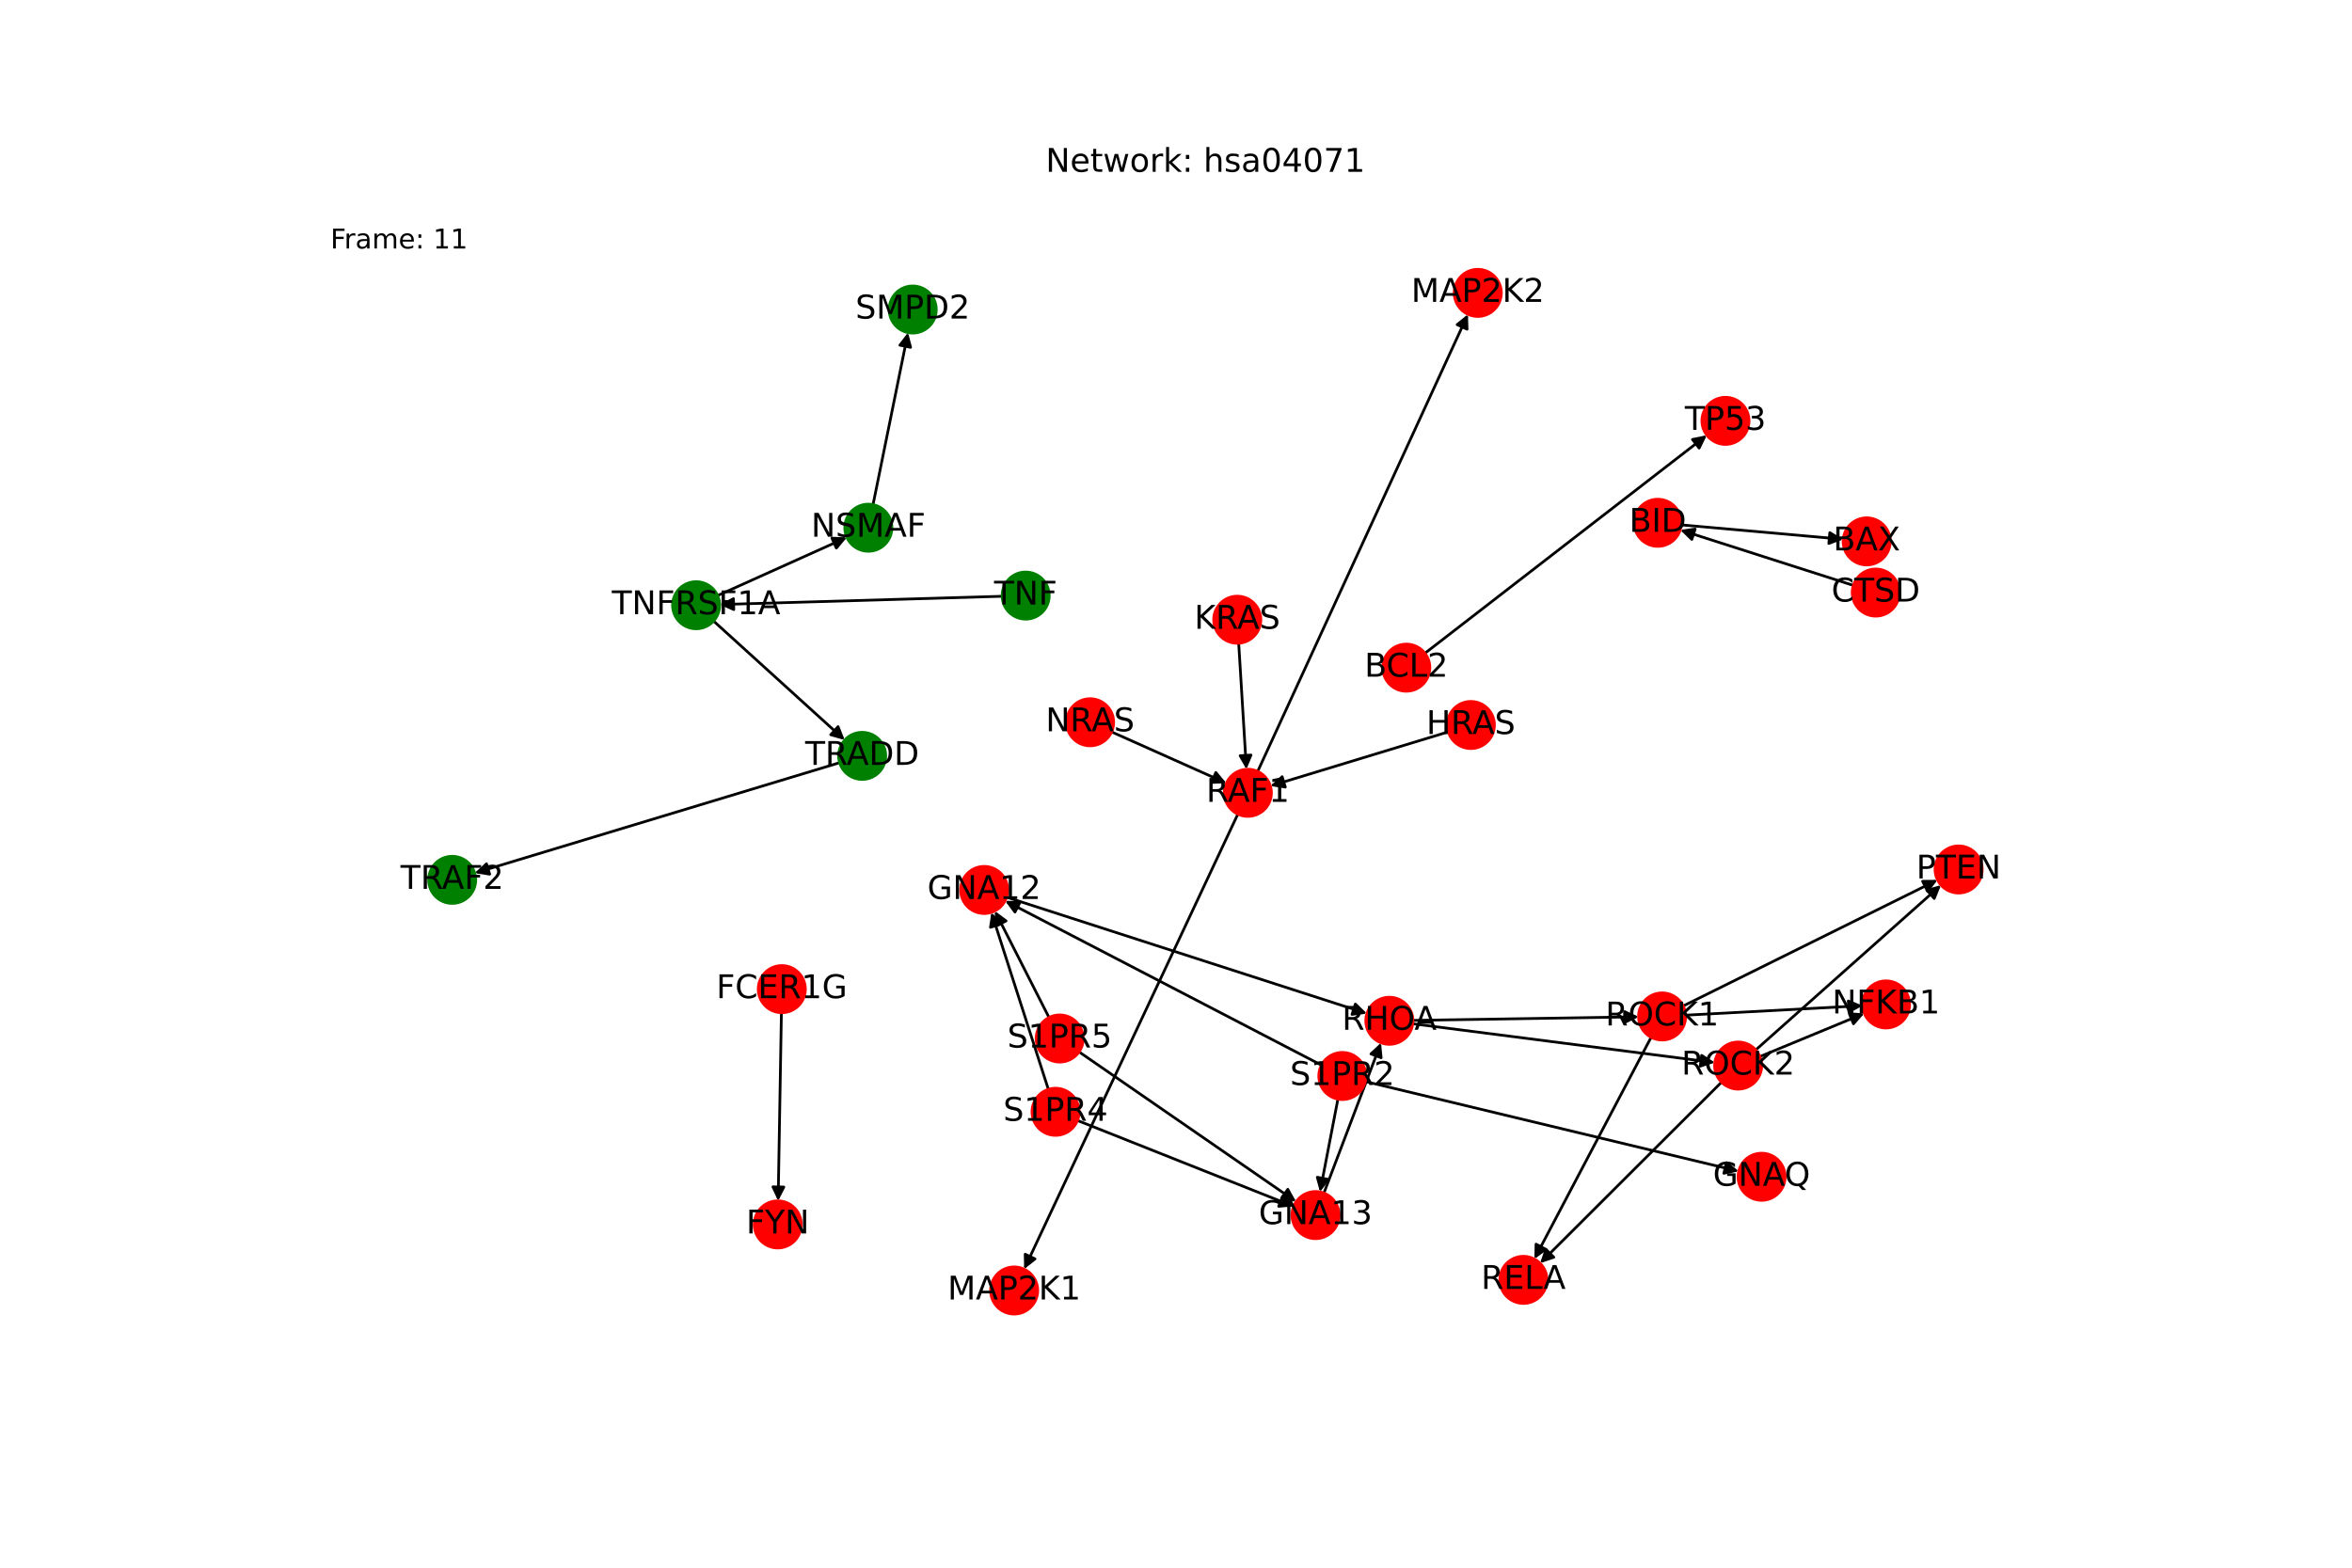 <?xml version="1.0" encoding="utf-8" standalone="no"?>
<!DOCTYPE svg PUBLIC "-//W3C//DTD SVG 1.1//EN"
  "http://www.w3.org/Graphics/SVG/1.1/DTD/svg11.dtd">
<!-- Created with matplotlib (https://matplotlib.org/) -->
<svg height="576pt" version="1.1" viewBox="0 0 864 576" width="864pt" xmlns="http://www.w3.org/2000/svg" xmlns:xlink="http://www.w3.org/1999/xlink">
 <defs>
  <style type="text/css">*{stroke-linecap:butt;stroke-linejoin:round;}</style>
 </defs>
 <g id="figure_1">
  <g id="patch_1">
   <path d="M 0 576 
L 864 576 
L 864 0 
L 0 0 
z
" style="fill:#ffffff;"/>
  </g>
  <g id="axes_1">
   <g id="patch_2">
    <path clip-path="url(#p66fb9272fb)" d="M 454.717 299.127 
Q 415.472 382.721 376.702 465.302 
" style="fill:none;stroke:#000000;stroke-linecap:round;"/>
    <path clip-path="url(#p66fb9272fb)" d="M 380.213 462.531 
L 376.702 465.302 
L 376.592 460.831 
L 380.213 462.531 
z
" style="stroke:#000000;stroke-linecap:round;"/>
   </g>
   <g id="patch_3">
    <path clip-path="url(#p66fb9272fb)" d="M 462.015 283.422 
Q 500.627 199.449 538.772 116.491 
" style="fill:none;stroke:#000000;stroke-linecap:round;"/>
    <path clip-path="url(#p66fb9272fb)" d="M 535.284 119.29 
L 538.772 116.491 
L 538.918 120.961 
L 535.284 119.29 
z
" style="stroke:#000000;stroke-linecap:round;"/>
   </g>
   <g id="patch_4">
    <path clip-path="url(#p66fb9272fb)" d="M 501.529 397.365 
Q 570.114 413.853 637.613 430.079 
" style="fill:none;stroke:#000000;stroke-linecap:round;"/>
    <path clip-path="url(#p66fb9272fb)" d="M 634.191 427.2 
L 637.613 430.079 
L 633.256 431.089 
L 634.191 427.2 
z
" style="stroke:#000000;stroke-linecap:round;"/>
   </g>
   <g id="patch_5">
    <path clip-path="url(#p66fb9272fb)" d="M 485.43 391.351 
Q 427.327 361.167 370.217 331.498 
" style="fill:none;stroke:#000000;stroke-linecap:round;"/>
    <path clip-path="url(#p66fb9272fb)" d="M 372.844 335.116 
L 370.217 331.498 
L 374.688 331.567 
L 372.844 335.116 
z
" style="stroke:#000000;stroke-linecap:round;"/>
   </g>
   <g id="patch_6">
    <path clip-path="url(#p66fb9272fb)" d="M 491.473 403.843 
Q 488.188 420.897 485.115 436.854 
" style="fill:none;stroke:#000000;stroke-linecap:round;"/>
    <path clip-path="url(#p66fb9272fb)" d="M 487.835 433.304 
L 485.115 436.854 
L 483.907 432.548 
L 487.835 433.304 
z
" style="stroke:#000000;stroke-linecap:round;"/>
   </g>
   <g id="patch_7">
    <path clip-path="url(#p66fb9272fb)" d="M 385.109 400.248 
Q 374.649 367.739 364.532 336.294 
" style="fill:none;stroke:#000000;stroke-linecap:round;"/>
    <path clip-path="url(#p66fb9272fb)" d="M 363.853 340.714 
L 364.532 336.294 
L 367.661 339.489 
L 363.853 340.714 
z
" style="stroke:#000000;stroke-linecap:round;"/>
   </g>
   <g id="patch_8">
    <path clip-path="url(#p66fb9272fb)" d="M 395.808 411.692 
Q 435.513 427.473 474.179 442.842 
" style="fill:none;stroke:#000000;stroke-linecap:round;"/>
    <path clip-path="url(#p66fb9272fb)" d="M 471.201 439.506 
L 474.179 442.842 
L 469.724 443.223 
L 471.201 439.506 
z
" style="stroke:#000000;stroke-linecap:round;"/>
   </g>
   <g id="patch_9">
    <path clip-path="url(#p66fb9272fb)" d="M 385.353 373.848 
Q 375.407 354.278 365.968 335.705 
" style="fill:none;stroke:#000000;stroke-linecap:round;"/>
    <path clip-path="url(#p66fb9272fb)" d="M 365.997 340.177 
L 365.968 335.705 
L 369.563 338.365 
L 365.997 340.177 
z
" style="stroke:#000000;stroke-linecap:round;"/>
   </g>
   <g id="patch_10">
    <path clip-path="url(#p66fb9272fb)" d="M 396.403 386.487 
Q 436.27 414.01 475.217 440.897 
" style="fill:none;stroke:#000000;stroke-linecap:round;"/>
    <path clip-path="url(#p66fb9272fb)" d="M 473.062 436.979 
L 475.217 440.897 
L 470.789 440.271 
L 473.062 436.979 
z
" style="stroke:#000000;stroke-linecap:round;"/>
   </g>
   <g id="patch_11">
    <path clip-path="url(#p66fb9272fb)" d="M 519.034 374.915 
Q 560.474 374.257 600.796 373.616 
" style="fill:none;stroke:#000000;stroke-linecap:round;"/>
    <path clip-path="url(#p66fb9272fb)" d="M 596.765 371.68 
L 600.796 373.616 
L 596.829 375.68 
L 596.765 371.68 
z
" style="stroke:#000000;stroke-linecap:round;"/>
   </g>
   <g id="patch_12">
    <path clip-path="url(#p66fb9272fb)" d="M 518.968 376.157 
Q 574.442 383.283 628.807 390.266 
" style="fill:none;stroke:#000000;stroke-linecap:round;"/>
    <path clip-path="url(#p66fb9272fb)" d="M 625.095 387.773 
L 628.807 390.266 
L 624.585 391.74 
L 625.095 387.773 
z
" style="stroke:#000000;stroke-linecap:round;"/>
   </g>
   <g id="patch_13">
    <path clip-path="url(#p66fb9272fb)" d="M 368.122 219.082 
Q 316.249 220.6 265.493 222.085 
" style="fill:none;stroke:#000000;stroke-linecap:round;"/>
    <path clip-path="url(#p66fb9272fb)" d="M 269.55 223.967 
L 265.493 222.085 
L 269.433 219.969 
L 269.55 223.967 
z
" style="stroke:#000000;stroke-linecap:round;"/>
   </g>
   <g id="patch_14">
    <path clip-path="url(#p66fb9272fb)" d="M 320.71 185.403 
Q 327.134 153.805 333.335 123.303 
" style="fill:none;stroke:#000000;stroke-linecap:round;"/>
    <path clip-path="url(#p66fb9272fb)" d="M 330.578 126.824 
L 333.335 123.303 
L 334.498 127.621 
L 330.578 126.824 
z
" style="stroke:#000000;stroke-linecap:round;"/>
   </g>
   <g id="patch_15">
    <path clip-path="url(#p66fb9272fb)" d="M 680.808 215.08 
Q 649.017 204.902 618.29 195.065 
" style="fill:none;stroke:#000000;stroke-linecap:round;"/>
    <path clip-path="url(#p66fb9272fb)" d="M 621.489 198.19 
L 618.29 195.065 
L 622.709 194.38 
L 621.489 198.19 
z
" style="stroke:#000000;stroke-linecap:round;"/>
   </g>
   <g id="patch_16">
    <path clip-path="url(#p66fb9272fb)" d="M 617.601 192.852 
Q 647.347 195.5 675.979 198.049 
" style="fill:none;stroke:#000000;stroke-linecap:round;"/>
    <path clip-path="url(#p66fb9272fb)" d="M 672.172 195.702 
L 675.979 198.049 
L 671.818 199.686 
L 672.172 195.702 
z
" style="stroke:#000000;stroke-linecap:round;"/>
   </g>
   <g id="patch_17">
    <path clip-path="url(#p66fb9272fb)" d="M 523.453 240.013 
Q 575.225 199.968 626.114 160.607 
" style="fill:none;stroke:#000000;stroke-linecap:round;"/>
    <path clip-path="url(#p66fb9272fb)" d="M 621.726 161.473 
L 626.114 160.607 
L 624.174 164.637 
L 621.726 161.473 
z
" style="stroke:#000000;stroke-linecap:round;"/>
   </g>
   <g id="patch_18">
    <path clip-path="url(#p66fb9272fb)" d="M 263.618 218.816 
Q 287.352 208.132 310.067 197.906 
" style="fill:none;stroke:#000000;stroke-linecap:round;"/>
    <path clip-path="url(#p66fb9272fb)" d="M 305.598 197.724 
L 310.067 197.906 
L 307.24 201.372 
L 305.598 197.724 
z
" style="stroke:#000000;stroke-linecap:round;"/>
   </g>
   <g id="patch_19">
    <path clip-path="url(#p66fb9272fb)" d="M 262.134 228.19 
Q 286.218 250.046 309.475 271.151 
" style="fill:none;stroke:#000000;stroke-linecap:round;"/>
    <path clip-path="url(#p66fb9272fb)" d="M 307.857 266.982 
L 309.475 271.151 
L 305.169 269.944 
L 307.857 266.982 
z
" style="stroke:#000000;stroke-linecap:round;"/>
   </g>
   <g id="patch_20">
    <path clip-path="url(#p66fb9272fb)" d="M 308.429 280.228 
Q 241.413 300.497 175.467 320.442 
" style="fill:none;stroke:#000000;stroke-linecap:round;"/>
    <path clip-path="url(#p66fb9272fb)" d="M 179.875 321.198 
L 175.467 320.442 
L 178.717 317.369 
L 179.875 321.198 
z
" style="stroke:#000000;stroke-linecap:round;"/>
   </g>
   <g id="patch_21">
    <path clip-path="url(#p66fb9272fb)" d="M 369.782 329.651 
Q 435.959 351.021 501.071 372.048 
" style="fill:none;stroke:#000000;stroke-linecap:round;"/>
    <path clip-path="url(#p66fb9272fb)" d="M 497.879 368.915 
L 501.071 372.048 
L 496.65 372.722 
L 497.879 368.915 
z
" style="stroke:#000000;stroke-linecap:round;"/>
   </g>
   <g id="patch_22">
    <path clip-path="url(#p66fb9272fb)" d="M 486.338 438.361 
Q 496.821 410.754 506.907 384.193 
" style="fill:none;stroke:#000000;stroke-linecap:round;"/>
    <path clip-path="url(#p66fb9272fb)" d="M 503.617 387.223 
L 506.907 384.193 
L 507.356 388.643 
L 503.617 387.223 
z
" style="stroke:#000000;stroke-linecap:round;"/>
   </g>
   <g id="patch_23">
    <path clip-path="url(#p66fb9272fb)" d="M 532.024 268.901 
Q 499.352 278.836 467.749 288.446 
" style="fill:none;stroke:#000000;stroke-linecap:round;"/>
    <path clip-path="url(#p66fb9272fb)" d="M 472.158 289.196 
L 467.749 288.446 
L 470.994 285.369 
L 472.158 289.196 
z
" style="stroke:#000000;stroke-linecap:round;"/>
   </g>
   <g id="patch_24">
    <path clip-path="url(#p66fb9272fb)" d="M 455.031 236.344 
Q 456.449 259.495 457.799 281.531 
" style="fill:none;stroke:#000000;stroke-linecap:round;"/>
    <path clip-path="url(#p66fb9272fb)" d="M 459.551 277.417 
L 457.799 281.531 
L 455.559 277.661 
L 459.551 277.417 
z
" style="stroke:#000000;stroke-linecap:round;"/>
   </g>
   <g id="patch_25">
    <path clip-path="url(#p66fb9272fb)" d="M 408.351 268.912 
Q 429.42 278.333 449.468 287.297 
" style="fill:none;stroke:#000000;stroke-linecap:round;"/>
    <path clip-path="url(#p66fb9272fb)" d="M 446.633 283.839 
L 449.468 287.297 
L 445 287.49 
L 446.633 283.839 
z
" style="stroke:#000000;stroke-linecap:round;"/>
   </g>
   <g id="patch_26">
    <path clip-path="url(#p66fb9272fb)" d="M 618.333 369.613 
Q 665.035 346.461 710.734 323.805 
" style="fill:none;stroke:#000000;stroke-linecap:round;"/>
    <path clip-path="url(#p66fb9272fb)" d="M 706.262 323.79 
L 710.734 323.805 
L 708.039 327.374 
L 706.262 323.79 
z
" style="stroke:#000000;stroke-linecap:round;"/>
   </g>
   <g id="patch_27">
    <path clip-path="url(#p66fb9272fb)" d="M 619.22 372.997 
Q 651.701 371.254 683.066 369.571 
" style="fill:none;stroke:#000000;stroke-linecap:round;"/>
    <path clip-path="url(#p66fb9272fb)" d="M 678.965 367.788 
L 683.066 369.571 
L 679.179 371.782 
L 678.965 367.788 
z
" style="stroke:#000000;stroke-linecap:round;"/>
   </g>
   <g id="patch_28">
    <path clip-path="url(#p66fb9272fb)" d="M 606.536 381.126 
Q 585.093 421.857 564.17 461.6 
" style="fill:none;stroke:#000000;stroke-linecap:round;"/>
    <path clip-path="url(#p66fb9272fb)" d="M 567.804 458.992 
L 564.17 461.6 
L 564.264 457.128 
L 567.804 458.992 
z
" style="stroke:#000000;stroke-linecap:round;"/>
   </g>
   <g id="patch_29">
    <path clip-path="url(#p66fb9272fb)" d="M 644.975 385.758 
Q 679 355.488 712.189 325.962 
" style="fill:none;stroke:#000000;stroke-linecap:round;"/>
    <path clip-path="url(#p66fb9272fb)" d="M 707.871 327.126 
L 712.189 325.962 
L 710.53 330.114 
L 707.871 327.126 
z
" style="stroke:#000000;stroke-linecap:round;"/>
   </g>
   <g id="patch_30">
    <path clip-path="url(#p66fb9272fb)" d="M 646.508 388.204 
Q 665.668 380.28 683.794 372.784 
" style="fill:none;stroke:#000000;stroke-linecap:round;"/>
    <path clip-path="url(#p66fb9272fb)" d="M 679.333 372.465 
L 683.794 372.784 
L 680.862 376.161 
L 679.333 372.465 
z
" style="stroke:#000000;stroke-linecap:round;"/>
   </g>
   <g id="patch_31">
    <path clip-path="url(#p66fb9272fb)" d="M 632.38 397.628 
Q 599.064 430.88 566.538 463.342 
" style="fill:none;stroke:#000000;stroke-linecap:round;"/>
    <path clip-path="url(#p66fb9272fb)" d="M 570.782 461.932 
L 566.538 463.342 
L 567.957 459.101 
L 570.782 461.932 
z
" style="stroke:#000000;stroke-linecap:round;"/>
   </g>
   <g id="patch_32">
    <path clip-path="url(#p66fb9272fb)" d="M 287.045 372.089 
Q 286.449 406.656 285.872 440.105 
" style="fill:none;stroke:#000000;stroke-linecap:round;"/>
    <path clip-path="url(#p66fb9272fb)" d="M 287.94 436.14 
L 285.872 440.105 
L 283.941 436.071 
L 287.94 436.14 
z
" style="stroke:#000000;stroke-linecap:round;"/>
   </g>
   <g id="PathCollection_1">
    <defs>
     <path d="M 0 8.66 
C 2.297 8.66 4.5 7.748 6.124 6.124 
C 7.748 4.5 8.66 2.297 8.66 -0 
C 8.66 -2.297 7.748 -4.5 6.124 -6.124 
C 4.5 -7.748 2.297 -8.66 0 -8.66 
C -2.297 -8.66 -4.5 -7.748 -6.124 -6.124 
C -7.748 -4.5 -8.66 -2.297 -8.66 0 
C -8.66 2.297 -7.748 4.5 -6.124 6.124 
C -4.5 7.748 -2.297 8.66 0 8.66 
z
" id="C0_0_4f4f45a3d2"/>
    </defs>
    <g clip-path="url(#p66fb9272fb)">
     <use style="fill:#ff0000;stroke:#ff0000;" x="458.397" xlink:href="#C0_0_4f4f45a3d2" y="291.29"/>
    </g>
    <g clip-path="url(#p66fb9272fb)">
     <use style="fill:#ff0000;stroke:#ff0000;" x="493.111" xlink:href="#C0_0_4f4f45a3d2" y="395.342"/>
    </g>
    <g clip-path="url(#p66fb9272fb)">
     <use style="fill:#ff0000;stroke:#ff0000;" x="387.761" xlink:href="#C0_0_4f4f45a3d2" y="408.493"/>
    </g>
    <g clip-path="url(#p66fb9272fb)">
     <use style="fill:#ff0000;stroke:#ff0000;" x="389.276" xlink:href="#C0_0_4f4f45a3d2" y="381.567"/>
    </g>
    <g clip-path="url(#p66fb9272fb)">
     <use style="fill:#ff0000;stroke:#ff0000;" x="647.119" xlink:href="#C0_0_4f4f45a3d2" y="432.365"/>
    </g>
    <g clip-path="url(#p66fb9272fb)">
     <use style="fill:#ff0000;stroke:#ff0000;" x="510.377" xlink:href="#C0_0_4f4f45a3d2" y="375.053"/>
    </g>
    <g clip-path="url(#p66fb9272fb)">
     <use style="fill:#ff0000;stroke:#ff0000;" x="719.494" xlink:href="#C0_0_4f4f45a3d2" y="319.462"/>
    </g>
    <g clip-path="url(#p66fb9272fb)">
     <use style="fill:#008000;stroke:#008000;" x="376.778" xlink:href="#C0_0_4f4f45a3d2" y="218.829"/>
    </g>
    <g clip-path="url(#p66fb9272fb)">
     <use style="fill:#008000;stroke:#008000;" x="318.984" xlink:href="#C0_0_4f4f45a3d2" y="193.892"/>
    </g>
    <g clip-path="url(#p66fb9272fb)">
     <use style="fill:#008000;stroke:#008000;" x="335.282" xlink:href="#C0_0_4f4f45a3d2" y="113.724"/>
    </g>
    <g clip-path="url(#p66fb9272fb)">
     <use style="fill:#ff0000;stroke:#ff0000;" x="689.056" xlink:href="#C0_0_4f4f45a3d2" y="217.721"/>
    </g>
    <g clip-path="url(#p66fb9272fb)">
     <use style="fill:#ff0000;stroke:#ff0000;" x="608.978" xlink:href="#C0_0_4f4f45a3d2" y="192.084"/>
    </g>
    <g clip-path="url(#p66fb9272fb)">
     <use style="fill:#ff0000;stroke:#ff0000;" x="685.72" xlink:href="#C0_0_4f4f45a3d2" y="198.916"/>
    </g>
    <g clip-path="url(#p66fb9272fb)">
     <use style="fill:#ff0000;stroke:#ff0000;" x="633.848" xlink:href="#C0_0_4f4f45a3d2" y="154.626"/>
    </g>
    <g clip-path="url(#p66fb9272fb)">
     <use style="fill:#ff0000;stroke:#ff0000;" x="516.6" xlink:href="#C0_0_4f4f45a3d2" y="245.313"/>
    </g>
    <g clip-path="url(#p66fb9272fb)">
     <use style="fill:#008000;stroke:#008000;" x="255.721" xlink:href="#C0_0_4f4f45a3d2" y="222.371"/>
    </g>
    <g clip-path="url(#p66fb9272fb)">
     <use style="fill:#ff0000;stroke:#ff0000;" x="285.703" xlink:href="#C0_0_4f4f45a3d2" y="449.879"/>
    </g>
    <g clip-path="url(#p66fb9272fb)">
     <use style="fill:#008000;stroke:#008000;" x="316.716" xlink:href="#C0_0_4f4f45a3d2" y="277.722"/>
    </g>
    <g clip-path="url(#p66fb9272fb)">
     <use style="fill:#008000;stroke:#008000;" x="166.106" xlink:href="#C0_0_4f4f45a3d2" y="323.273"/>
    </g>
    <g clip-path="url(#p66fb9272fb)">
     <use style="fill:#ff0000;stroke:#ff0000;" x="372.547" xlink:href="#C0_0_4f4f45a3d2" y="474.153"/>
    </g>
    <g clip-path="url(#p66fb9272fb)">
     <use style="fill:#ff0000;stroke:#ff0000;" x="542.857" xlink:href="#C0_0_4f4f45a3d2" y="107.607"/>
    </g>
    <g clip-path="url(#p66fb9272fb)">
     <use style="fill:#ff0000;stroke:#ff0000;" x="361.538" xlink:href="#C0_0_4f4f45a3d2" y="326.989"/>
    </g>
    <g clip-path="url(#p66fb9272fb)">
     <use style="fill:#ff0000;stroke:#ff0000;" x="483.265" xlink:href="#C0_0_4f4f45a3d2" y="446.453"/>
    </g>
    <g clip-path="url(#p66fb9272fb)">
     <use style="fill:#ff0000;stroke:#ff0000;" x="540.311" xlink:href="#C0_0_4f4f45a3d2" y="266.381"/>
    </g>
    <g clip-path="url(#p66fb9272fb)">
     <use style="fill:#ff0000;stroke:#ff0000;" x="454.502" xlink:href="#C0_0_4f4f45a3d2" y="227.7"/>
    </g>
    <g clip-path="url(#p66fb9272fb)">
     <use style="fill:#ff0000;stroke:#ff0000;" x="400.446" xlink:href="#C0_0_4f4f45a3d2" y="265.378"/>
    </g>
    <g clip-path="url(#p66fb9272fb)">
     <use style="fill:#ff0000;stroke:#ff0000;" x="610.571" xlink:href="#C0_0_4f4f45a3d2" y="373.461"/>
    </g>
    <g clip-path="url(#p66fb9272fb)">
     <use style="fill:#ff0000;stroke:#ff0000;" x="638.508" xlink:href="#C0_0_4f4f45a3d2" y="391.512"/>
    </g>
    <g clip-path="url(#p66fb9272fb)">
     <use style="fill:#ff0000;stroke:#ff0000;" x="692.831" xlink:href="#C0_0_4f4f45a3d2" y="369.047"/>
    </g>
    <g clip-path="url(#p66fb9272fb)">
     <use style="fill:#ff0000;stroke:#ff0000;" x="559.616" xlink:href="#C0_0_4f4f45a3d2" y="470.251"/>
    </g>
    <g clip-path="url(#p66fb9272fb)">
     <use style="fill:#ff0000;stroke:#ff0000;" x="287.194" xlink:href="#C0_0_4f4f45a3d2" y="363.428"/>
    </g>
   </g>
   <g id="text_1">
    <g clip-path="url(#p66fb9272fb)">
     <!-- RAF1 -->
     <g transform="translate(443.095 294.601)scale(0.12 -0.12)">
      <defs>
       <path d="M 44.391 34.188 
Q 47.562 33.109 50.562 29.594 
Q 53.562 26.078 56.594 19.922 
L 66.609 0 
L 56 0 
L 46.688 18.703 
Q 43.062 26.031 39.672 28.422 
Q 36.281 30.812 30.422 30.812 
L 19.672 30.812 
L 19.672 0 
L 9.812 0 
L 9.812 72.906 
L 32.078 72.906 
Q 44.578 72.906 50.734 67.672 
Q 56.891 62.453 56.891 51.906 
Q 56.891 45.016 53.688 40.469 
Q 50.484 35.938 44.391 34.188 
z
M 19.672 64.797 
L 19.672 38.922 
L 32.078 38.922 
Q 39.203 38.922 42.844 42.219 
Q 46.484 45.516 46.484 51.906 
Q 46.484 58.297 42.844 61.547 
Q 39.203 64.797 32.078 64.797 
z
" id="DejaVuSans-82"/>
       <path d="M 34.188 63.188 
L 20.797 26.906 
L 47.609 26.906 
z
M 28.609 72.906 
L 39.797 72.906 
L 67.578 0 
L 57.328 0 
L 50.688 18.703 
L 17.828 18.703 
L 11.188 0 
L 0.781 0 
z
" id="DejaVuSans-65"/>
       <path d="M 9.812 72.906 
L 51.703 72.906 
L 51.703 64.594 
L 19.672 64.594 
L 19.672 43.109 
L 48.578 43.109 
L 48.578 34.812 
L 19.672 34.812 
L 19.672 0 
L 9.812 0 
z
" id="DejaVuSans-70"/>
       <path d="M 12.406 8.297 
L 28.516 8.297 
L 28.516 63.922 
L 10.984 60.406 
L 10.984 69.391 
L 28.422 72.906 
L 38.281 72.906 
L 38.281 8.297 
L 54.391 8.297 
L 54.391 0 
L 12.406 0 
z
" id="DejaVuSans-49"/>
      </defs>
      <use xlink:href="#DejaVuSans-82"/>
      <use x="65.482" xlink:href="#DejaVuSans-65"/>
      <use x="133.891" xlink:href="#DejaVuSans-70"/>
      <use x="191.41" xlink:href="#DejaVuSans-49"/>
     </g>
    </g>
   </g>
   <g id="text_2">
    <g clip-path="url(#p66fb9272fb)">
     <!-- S1PR2 -->
     <g transform="translate(473.88 398.653)scale(0.12 -0.12)">
      <defs>
       <path d="M 53.516 70.516 
L 53.516 60.891 
Q 47.906 63.578 42.922 64.891 
Q 37.938 66.219 33.297 66.219 
Q 25.25 66.219 20.875 63.094 
Q 16.5 59.969 16.5 54.203 
Q 16.5 49.359 19.406 46.891 
Q 22.312 44.438 30.422 42.922 
L 36.375 41.703 
Q 47.406 39.594 52.656 34.297 
Q 57.906 29 57.906 20.125 
Q 57.906 9.516 50.797 4.047 
Q 43.703 -1.422 29.984 -1.422 
Q 24.812 -1.422 18.969 -0.25 
Q 13.141 0.922 6.891 3.219 
L 6.891 13.375 
Q 12.891 10.016 18.656 8.297 
Q 24.422 6.594 29.984 6.594 
Q 38.422 6.594 43.016 9.906 
Q 47.609 13.234 47.609 19.391 
Q 47.609 24.75 44.312 27.781 
Q 41.016 30.812 33.5 32.328 
L 27.484 33.5 
Q 16.453 35.688 11.516 40.375 
Q 6.594 45.062 6.594 53.422 
Q 6.594 63.094 13.406 68.656 
Q 20.219 74.219 32.172 74.219 
Q 37.312 74.219 42.625 73.281 
Q 47.953 72.359 53.516 70.516 
z
" id="DejaVuSans-83"/>
       <path d="M 19.672 64.797 
L 19.672 37.406 
L 32.078 37.406 
Q 38.969 37.406 42.719 40.969 
Q 46.484 44.531 46.484 51.125 
Q 46.484 57.672 42.719 61.234 
Q 38.969 64.797 32.078 64.797 
z
M 9.812 72.906 
L 32.078 72.906 
Q 44.344 72.906 50.609 67.359 
Q 56.891 61.812 56.891 51.125 
Q 56.891 40.328 50.609 34.812 
Q 44.344 29.297 32.078 29.297 
L 19.672 29.297 
L 19.672 0 
L 9.812 0 
z
" id="DejaVuSans-80"/>
       <path d="M 19.188 8.297 
L 53.609 8.297 
L 53.609 0 
L 7.328 0 
L 7.328 8.297 
Q 12.938 14.109 22.625 23.891 
Q 32.328 33.688 34.812 36.531 
Q 39.547 41.844 41.422 45.531 
Q 43.312 49.219 43.312 52.781 
Q 43.312 58.594 39.234 62.25 
Q 35.156 65.922 28.609 65.922 
Q 23.969 65.922 18.812 64.312 
Q 13.672 62.703 7.812 59.422 
L 7.812 69.391 
Q 13.766 71.781 18.938 73 
Q 24.125 74.219 28.422 74.219 
Q 39.75 74.219 46.484 68.547 
Q 53.219 62.891 53.219 53.422 
Q 53.219 48.922 51.531 44.891 
Q 49.859 40.875 45.406 35.406 
Q 44.188 33.984 37.641 27.219 
Q 31.109 20.453 19.188 8.297 
z
" id="DejaVuSans-50"/>
      </defs>
      <use xlink:href="#DejaVuSans-83"/>
      <use x="63.477" xlink:href="#DejaVuSans-49"/>
      <use x="127.1" xlink:href="#DejaVuSans-80"/>
      <use x="187.402" xlink:href="#DejaVuSans-82"/>
      <use x="256.885" xlink:href="#DejaVuSans-50"/>
     </g>
    </g>
   </g>
   <g id="text_3">
    <g clip-path="url(#p66fb9272fb)">
     <!-- S1PR4 -->
     <g transform="translate(368.53 411.804)scale(0.12 -0.12)">
      <defs>
       <path d="M 37.797 64.312 
L 12.891 25.391 
L 37.797 25.391 
z
M 35.203 72.906 
L 47.609 72.906 
L 47.609 25.391 
L 58.016 25.391 
L 58.016 17.188 
L 47.609 17.188 
L 47.609 0 
L 37.797 0 
L 37.797 17.188 
L 4.891 17.188 
L 4.891 26.703 
z
" id="DejaVuSans-52"/>
      </defs>
      <use xlink:href="#DejaVuSans-83"/>
      <use x="63.477" xlink:href="#DejaVuSans-49"/>
      <use x="127.1" xlink:href="#DejaVuSans-80"/>
      <use x="187.402" xlink:href="#DejaVuSans-82"/>
      <use x="256.885" xlink:href="#DejaVuSans-52"/>
     </g>
    </g>
   </g>
   <g id="text_4">
    <g clip-path="url(#p66fb9272fb)">
     <!-- S1PR5 -->
     <g transform="translate(370.045 384.878)scale(0.12 -0.12)">
      <defs>
       <path d="M 10.797 72.906 
L 49.516 72.906 
L 49.516 64.594 
L 19.828 64.594 
L 19.828 46.734 
Q 21.969 47.469 24.109 47.828 
Q 26.266 48.188 28.422 48.188 
Q 40.625 48.188 47.75 41.5 
Q 54.891 34.812 54.891 23.391 
Q 54.891 11.625 47.562 5.094 
Q 40.234 -1.422 26.906 -1.422 
Q 22.312 -1.422 17.547 -0.641 
Q 12.797 0.141 7.719 1.703 
L 7.719 11.625 
Q 12.109 9.234 16.797 8.062 
Q 21.484 6.891 26.703 6.891 
Q 35.156 6.891 40.078 11.328 
Q 45.016 15.766 45.016 23.391 
Q 45.016 31 40.078 35.438 
Q 35.156 39.891 26.703 39.891 
Q 22.75 39.891 18.812 39.016 
Q 14.891 38.141 10.797 36.281 
z
" id="DejaVuSans-53"/>
      </defs>
      <use xlink:href="#DejaVuSans-83"/>
      <use x="63.477" xlink:href="#DejaVuSans-49"/>
      <use x="127.1" xlink:href="#DejaVuSans-80"/>
      <use x="187.402" xlink:href="#DejaVuSans-82"/>
      <use x="256.885" xlink:href="#DejaVuSans-53"/>
     </g>
    </g>
   </g>
   <g id="text_5">
    <g clip-path="url(#p66fb9272fb)">
     <!-- GNAQ -->
     <g transform="translate(629.259 435.676)scale(0.12 -0.12)">
      <defs>
       <path d="M 59.516 10.406 
L 59.516 29.984 
L 43.406 29.984 
L 43.406 38.094 
L 69.281 38.094 
L 69.281 6.781 
Q 63.578 2.734 56.688 0.656 
Q 49.812 -1.422 42 -1.422 
Q 24.906 -1.422 15.25 8.562 
Q 5.609 18.562 5.609 36.375 
Q 5.609 54.25 15.25 64.234 
Q 24.906 74.219 42 74.219 
Q 49.125 74.219 55.547 72.453 
Q 61.969 70.703 67.391 67.281 
L 67.391 56.781 
Q 61.922 61.422 55.766 63.766 
Q 49.609 66.109 42.828 66.109 
Q 29.438 66.109 22.719 58.641 
Q 16.016 51.172 16.016 36.375 
Q 16.016 21.625 22.719 14.156 
Q 29.438 6.688 42.828 6.688 
Q 48.047 6.688 52.141 7.594 
Q 56.25 8.5 59.516 10.406 
z
" id="DejaVuSans-71"/>
       <path d="M 9.812 72.906 
L 23.094 72.906 
L 55.422 11.922 
L 55.422 72.906 
L 64.984 72.906 
L 64.984 0 
L 51.703 0 
L 19.391 60.984 
L 19.391 0 
L 9.812 0 
z
" id="DejaVuSans-78"/>
       <path d="M 39.406 66.219 
Q 28.656 66.219 22.328 58.203 
Q 16.016 50.203 16.016 36.375 
Q 16.016 22.609 22.328 14.594 
Q 28.656 6.594 39.406 6.594 
Q 50.141 6.594 56.422 14.594 
Q 62.703 22.609 62.703 36.375 
Q 62.703 50.203 56.422 58.203 
Q 50.141 66.219 39.406 66.219 
z
M 53.219 1.312 
L 66.219 -12.891 
L 54.297 -12.891 
L 43.5 -1.219 
Q 41.891 -1.312 41.031 -1.359 
Q 40.188 -1.422 39.406 -1.422 
Q 24.031 -1.422 14.812 8.859 
Q 5.609 19.141 5.609 36.375 
Q 5.609 53.656 14.812 63.938 
Q 24.031 74.219 39.406 74.219 
Q 54.734 74.219 63.906 63.938 
Q 73.094 53.656 73.094 36.375 
Q 73.094 23.688 67.984 14.641 
Q 62.891 5.609 53.219 1.312 
z
" id="DejaVuSans-81"/>
      </defs>
      <use xlink:href="#DejaVuSans-71"/>
      <use x="77.49" xlink:href="#DejaVuSans-78"/>
      <use x="152.295" xlink:href="#DejaVuSans-65"/>
      <use x="218.953" xlink:href="#DejaVuSans-81"/>
     </g>
    </g>
   </g>
   <g id="text_6">
    <g clip-path="url(#p66fb9272fb)">
     <!-- RHOA -->
     <g transform="translate(492.974 378.364)scale(0.12 -0.12)">
      <defs>
       <path d="M 9.812 72.906 
L 19.672 72.906 
L 19.672 43.016 
L 55.516 43.016 
L 55.516 72.906 
L 65.375 72.906 
L 65.375 0 
L 55.516 0 
L 55.516 34.719 
L 19.672 34.719 
L 19.672 0 
L 9.812 0 
z
" id="DejaVuSans-72"/>
       <path d="M 39.406 66.219 
Q 28.656 66.219 22.328 58.203 
Q 16.016 50.203 16.016 36.375 
Q 16.016 22.609 22.328 14.594 
Q 28.656 6.594 39.406 6.594 
Q 50.141 6.594 56.422 14.594 
Q 62.703 22.609 62.703 36.375 
Q 62.703 50.203 56.422 58.203 
Q 50.141 66.219 39.406 66.219 
z
M 39.406 74.219 
Q 54.734 74.219 63.906 63.938 
Q 73.094 53.656 73.094 36.375 
Q 73.094 19.141 63.906 8.859 
Q 54.734 -1.422 39.406 -1.422 
Q 24.031 -1.422 14.812 8.828 
Q 5.609 19.094 5.609 36.375 
Q 5.609 53.656 14.812 63.938 
Q 24.031 74.219 39.406 74.219 
z
" id="DejaVuSans-79"/>
      </defs>
      <use xlink:href="#DejaVuSans-82"/>
      <use x="69.482" xlink:href="#DejaVuSans-72"/>
      <use x="144.678" xlink:href="#DejaVuSans-79"/>
      <use x="221.639" xlink:href="#DejaVuSans-65"/>
     </g>
    </g>
   </g>
   <g id="text_7">
    <g clip-path="url(#p66fb9272fb)">
     <!-- PTEN -->
     <g transform="translate(703.932 322.774)scale(0.12 -0.12)">
      <defs>
       <path d="M -0.297 72.906 
L 61.375 72.906 
L 61.375 64.594 
L 35.5 64.594 
L 35.5 0 
L 25.594 0 
L 25.594 64.594 
L -0.297 64.594 
z
" id="DejaVuSans-84"/>
       <path d="M 9.812 72.906 
L 55.906 72.906 
L 55.906 64.594 
L 19.672 64.594 
L 19.672 43.016 
L 54.391 43.016 
L 54.391 34.719 
L 19.672 34.719 
L 19.672 8.297 
L 56.781 8.297 
L 56.781 0 
L 9.812 0 
z
" id="DejaVuSans-69"/>
      </defs>
      <use xlink:href="#DejaVuSans-80"/>
      <use x="60.303" xlink:href="#DejaVuSans-84"/>
      <use x="121.387" xlink:href="#DejaVuSans-69"/>
      <use x="184.57" xlink:href="#DejaVuSans-78"/>
     </g>
    </g>
   </g>
   <g id="text_8">
    <g clip-path="url(#p66fb9272fb)">
     <!-- TNF -->
     <g transform="translate(365.174 222.14)scale(0.12 -0.12)">
      <use xlink:href="#DejaVuSans-84"/>
      <use x="61.084" xlink:href="#DejaVuSans-78"/>
      <use x="135.889" xlink:href="#DejaVuSans-70"/>
     </g>
    </g>
   </g>
   <g id="text_9">
    <g clip-path="url(#p66fb9272fb)">
     <!-- NSMAF -->
     <g transform="translate(297.954 197.203)scale(0.12 -0.12)">
      <defs>
       <path d="M 9.812 72.906 
L 24.516 72.906 
L 43.109 23.297 
L 61.812 72.906 
L 76.516 72.906 
L 76.516 0 
L 66.891 0 
L 66.891 64.016 
L 48.094 14.016 
L 38.188 14.016 
L 19.391 64.016 
L 19.391 0 
L 9.812 0 
z
" id="DejaVuSans-77"/>
      </defs>
      <use xlink:href="#DejaVuSans-78"/>
      <use x="74.805" xlink:href="#DejaVuSans-83"/>
      <use x="138.281" xlink:href="#DejaVuSans-77"/>
      <use x="224.561" xlink:href="#DejaVuSans-65"/>
      <use x="292.969" xlink:href="#DejaVuSans-70"/>
     </g>
    </g>
   </g>
   <g id="text_10">
    <g clip-path="url(#p66fb9272fb)">
     <!-- SMPD2 -->
     <g transform="translate(314.241 117.035)scale(0.12 -0.12)">
      <defs>
       <path d="M 19.672 64.797 
L 19.672 8.109 
L 31.594 8.109 
Q 46.688 8.109 53.688 14.938 
Q 60.688 21.781 60.688 36.531 
Q 60.688 51.172 53.688 57.984 
Q 46.688 64.797 31.594 64.797 
z
M 9.812 72.906 
L 30.078 72.906 
Q 51.266 72.906 61.172 64.094 
Q 71.094 55.281 71.094 36.531 
Q 71.094 17.672 61.125 8.828 
Q 51.172 0 30.078 0 
L 9.812 0 
z
" id="DejaVuSans-68"/>
      </defs>
      <use xlink:href="#DejaVuSans-83"/>
      <use x="63.477" xlink:href="#DejaVuSans-77"/>
      <use x="149.756" xlink:href="#DejaVuSans-80"/>
      <use x="210.059" xlink:href="#DejaVuSans-68"/>
      <use x="287.061" xlink:href="#DejaVuSans-50"/>
     </g>
    </g>
   </g>
   <g id="text_11">
    <g clip-path="url(#p66fb9272fb)">
     <!-- CTSD -->
     <g transform="translate(672.773 221.032)scale(0.12 -0.12)">
      <defs>
       <path d="M 64.406 67.281 
L 64.406 56.891 
Q 59.422 61.531 53.781 63.812 
Q 48.141 66.109 41.797 66.109 
Q 29.297 66.109 22.656 58.469 
Q 16.016 50.828 16.016 36.375 
Q 16.016 21.969 22.656 14.328 
Q 29.297 6.688 41.797 6.688 
Q 48.141 6.688 53.781 8.984 
Q 59.422 11.281 64.406 15.922 
L 64.406 5.609 
Q 59.234 2.094 53.438 0.328 
Q 47.656 -1.422 41.219 -1.422 
Q 24.656 -1.422 15.125 8.703 
Q 5.609 18.844 5.609 36.375 
Q 5.609 53.953 15.125 64.078 
Q 24.656 74.219 41.219 74.219 
Q 47.75 74.219 53.531 72.484 
Q 59.328 70.75 64.406 67.281 
z
" id="DejaVuSans-67"/>
      </defs>
      <use xlink:href="#DejaVuSans-67"/>
      <use x="69.824" xlink:href="#DejaVuSans-84"/>
      <use x="130.908" xlink:href="#DejaVuSans-83"/>
      <use x="194.385" xlink:href="#DejaVuSans-68"/>
     </g>
    </g>
   </g>
   <g id="text_12">
    <g clip-path="url(#p66fb9272fb)">
     <!-- BID -->
     <g transform="translate(598.472 195.395)scale(0.12 -0.12)">
      <defs>
       <path d="M 19.672 34.812 
L 19.672 8.109 
L 35.5 8.109 
Q 43.453 8.109 47.281 11.406 
Q 51.125 14.703 51.125 21.484 
Q 51.125 28.328 47.281 31.562 
Q 43.453 34.812 35.5 34.812 
z
M 19.672 64.797 
L 19.672 42.828 
L 34.281 42.828 
Q 41.5 42.828 45.031 45.531 
Q 48.578 48.25 48.578 53.812 
Q 48.578 59.328 45.031 62.062 
Q 41.5 64.797 34.281 64.797 
z
M 9.812 72.906 
L 35.016 72.906 
Q 46.297 72.906 52.391 68.219 
Q 58.5 63.531 58.5 54.891 
Q 58.5 48.188 55.375 44.234 
Q 52.25 40.281 46.188 39.312 
Q 53.469 37.75 57.5 32.781 
Q 61.531 27.828 61.531 20.406 
Q 61.531 10.641 54.891 5.312 
Q 48.25 0 35.984 0 
L 9.812 0 
z
" id="DejaVuSans-66"/>
       <path d="M 9.812 72.906 
L 19.672 72.906 
L 19.672 0 
L 9.812 0 
z
" id="DejaVuSans-73"/>
      </defs>
      <use xlink:href="#DejaVuSans-66"/>
      <use x="68.604" xlink:href="#DejaVuSans-73"/>
      <use x="98.096" xlink:href="#DejaVuSans-68"/>
     </g>
    </g>
   </g>
   <g id="text_13">
    <g clip-path="url(#p66fb9272fb)">
     <!-- BAX -->
     <g transform="translate(673.389 202.227)scale(0.12 -0.12)">
      <defs>
       <path d="M 6.297 72.906 
L 16.891 72.906 
L 35.016 45.797 
L 53.219 72.906 
L 63.812 72.906 
L 40.375 37.891 
L 65.375 0 
L 54.781 0 
L 34.281 31 
L 13.625 0 
L 2.984 0 
L 29 38.922 
z
" id="DejaVuSans-88"/>
      </defs>
      <use xlink:href="#DejaVuSans-66"/>
      <use x="68.604" xlink:href="#DejaVuSans-65"/>
      <use x="137.012" xlink:href="#DejaVuSans-88"/>
     </g>
    </g>
   </g>
   <g id="text_14">
    <g clip-path="url(#p66fb9272fb)">
     <!-- TP53 -->
     <g transform="translate(618.93 157.937)scale(0.12 -0.12)">
      <defs>
       <path d="M 40.578 39.312 
Q 47.656 37.797 51.625 33 
Q 55.609 28.219 55.609 21.188 
Q 55.609 10.406 48.188 4.484 
Q 40.766 -1.422 27.094 -1.422 
Q 22.516 -1.422 17.656 -0.516 
Q 12.797 0.391 7.625 2.203 
L 7.625 11.719 
Q 11.719 9.328 16.594 8.109 
Q 21.484 6.891 26.812 6.891 
Q 36.078 6.891 40.938 10.547 
Q 45.797 14.203 45.797 21.188 
Q 45.797 27.641 41.281 31.266 
Q 36.766 34.906 28.719 34.906 
L 20.219 34.906 
L 20.219 43.016 
L 29.109 43.016 
Q 36.375 43.016 40.234 45.922 
Q 44.094 48.828 44.094 54.297 
Q 44.094 59.906 40.109 62.906 
Q 36.141 65.922 28.719 65.922 
Q 24.656 65.922 20.016 65.031 
Q 15.375 64.156 9.812 62.312 
L 9.812 71.094 
Q 15.438 72.656 20.344 73.438 
Q 25.25 74.219 29.594 74.219 
Q 40.828 74.219 47.359 69.109 
Q 53.906 64.016 53.906 55.328 
Q 53.906 49.266 50.438 45.094 
Q 46.969 40.922 40.578 39.312 
z
" id="DejaVuSans-51"/>
      </defs>
      <use xlink:href="#DejaVuSans-84"/>
      <use x="61.084" xlink:href="#DejaVuSans-80"/>
      <use x="121.387" xlink:href="#DejaVuSans-53"/>
      <use x="185.01" xlink:href="#DejaVuSans-51"/>
     </g>
    </g>
   </g>
   <g id="text_15">
    <g clip-path="url(#p66fb9272fb)">
     <!-- BCL2 -->
     <g transform="translate(501.239 248.624)scale(0.12 -0.12)">
      <defs>
       <path d="M 9.812 72.906 
L 19.672 72.906 
L 19.672 8.297 
L 55.172 8.297 
L 55.172 0 
L 9.812 0 
z
" id="DejaVuSans-76"/>
      </defs>
      <use xlink:href="#DejaVuSans-66"/>
      <use x="66.854" xlink:href="#DejaVuSans-67"/>
      <use x="136.678" xlink:href="#DejaVuSans-76"/>
      <use x="192.391" xlink:href="#DejaVuSans-50"/>
     </g>
    </g>
   </g>
   <g id="text_16">
    <g clip-path="url(#p66fb9272fb)">
     <!-- TNFRSF1A -->
     <g transform="translate(224.766 225.682)scale(0.12 -0.12)">
      <use xlink:href="#DejaVuSans-84"/>
      <use x="61.084" xlink:href="#DejaVuSans-78"/>
      <use x="135.889" xlink:href="#DejaVuSans-70"/>
      <use x="193.408" xlink:href="#DejaVuSans-82"/>
      <use x="262.891" xlink:href="#DejaVuSans-83"/>
      <use x="326.367" xlink:href="#DejaVuSans-70"/>
      <use x="383.887" xlink:href="#DejaVuSans-49"/>
      <use x="447.51" xlink:href="#DejaVuSans-65"/>
     </g>
    </g>
   </g>
   <g id="text_17">
    <g clip-path="url(#p66fb9272fb)">
     <!-- FYN -->
     <g transform="translate(274.099 453.19)scale(0.12 -0.12)">
      <defs>
       <path d="M -0.203 72.906 
L 10.406 72.906 
L 30.609 42.922 
L 50.688 72.906 
L 61.281 72.906 
L 35.5 34.719 
L 35.5 0 
L 25.594 0 
L 25.594 34.719 
z
" id="DejaVuSans-89"/>
      </defs>
      <use xlink:href="#DejaVuSans-70"/>
      <use x="57.52" xlink:href="#DejaVuSans-89"/>
      <use x="118.604" xlink:href="#DejaVuSans-78"/>
     </g>
    </g>
   </g>
   <g id="text_18">
    <g clip-path="url(#p66fb9272fb)">
     <!-- TRADD -->
     <g transform="translate(295.778 281.033)scale(0.12 -0.12)">
      <use xlink:href="#DejaVuSans-84"/>
      <use x="61.084" xlink:href="#DejaVuSans-82"/>
      <use x="126.566" xlink:href="#DejaVuSans-65"/>
      <use x="194.975" xlink:href="#DejaVuSans-68"/>
      <use x="271.977" xlink:href="#DejaVuSans-68"/>
     </g>
    </g>
   </g>
   <g id="text_19">
    <g clip-path="url(#p66fb9272fb)">
     <!-- TRAF2 -->
     <g transform="translate(147.139 326.584)scale(0.12 -0.12)">
      <use xlink:href="#DejaVuSans-84"/>
      <use x="61.084" xlink:href="#DejaVuSans-82"/>
      <use x="126.566" xlink:href="#DejaVuSans-65"/>
      <use x="194.975" xlink:href="#DejaVuSans-70"/>
      <use x="252.494" xlink:href="#DejaVuSans-50"/>
     </g>
    </g>
   </g>
   <g id="text_20">
    <g clip-path="url(#p66fb9272fb)">
     <!-- MAP2K1 -->
     <g transform="translate(348.079 477.464)scale(0.12 -0.12)">
      <defs>
       <path d="M 9.812 72.906 
L 19.672 72.906 
L 19.672 42.094 
L 52.391 72.906 
L 65.094 72.906 
L 28.906 38.922 
L 67.672 0 
L 54.688 0 
L 19.672 35.109 
L 19.672 0 
L 9.812 0 
z
" id="DejaVuSans-75"/>
      </defs>
      <use xlink:href="#DejaVuSans-77"/>
      <use x="86.279" xlink:href="#DejaVuSans-65"/>
      <use x="154.688" xlink:href="#DejaVuSans-80"/>
      <use x="214.99" xlink:href="#DejaVuSans-50"/>
      <use x="278.613" xlink:href="#DejaVuSans-75"/>
      <use x="344.189" xlink:href="#DejaVuSans-49"/>
     </g>
    </g>
   </g>
   <g id="text_21">
    <g clip-path="url(#p66fb9272fb)">
     <!-- MAP2K2 -->
     <g transform="translate(518.388 110.919)scale(0.12 -0.12)">
      <use xlink:href="#DejaVuSans-77"/>
      <use x="86.279" xlink:href="#DejaVuSans-65"/>
      <use x="154.688" xlink:href="#DejaVuSans-80"/>
      <use x="214.99" xlink:href="#DejaVuSans-50"/>
      <use x="278.613" xlink:href="#DejaVuSans-75"/>
      <use x="344.189" xlink:href="#DejaVuSans-50"/>
     </g>
    </g>
   </g>
   <g id="text_22">
    <g clip-path="url(#p66fb9272fb)">
     <!-- GNA12 -->
     <g transform="translate(340.661 330.3)scale(0.12 -0.12)">
      <use xlink:href="#DejaVuSans-71"/>
      <use x="77.49" xlink:href="#DejaVuSans-78"/>
      <use x="152.295" xlink:href="#DejaVuSans-65"/>
      <use x="220.703" xlink:href="#DejaVuSans-49"/>
      <use x="284.326" xlink:href="#DejaVuSans-50"/>
     </g>
    </g>
   </g>
   <g id="text_23">
    <g clip-path="url(#p66fb9272fb)">
     <!-- GNA13 -->
     <g transform="translate(462.388 449.765)scale(0.12 -0.12)">
      <use xlink:href="#DejaVuSans-71"/>
      <use x="77.49" xlink:href="#DejaVuSans-78"/>
      <use x="152.295" xlink:href="#DejaVuSans-65"/>
      <use x="220.703" xlink:href="#DejaVuSans-49"/>
      <use x="284.326" xlink:href="#DejaVuSans-51"/>
     </g>
    </g>
   </g>
   <g id="text_24">
    <g clip-path="url(#p66fb9272fb)">
     <!-- HRAS -->
     <g transform="translate(523.956 269.692)scale(0.12 -0.12)">
      <use xlink:href="#DejaVuSans-72"/>
      <use x="75.195" xlink:href="#DejaVuSans-82"/>
      <use x="140.678" xlink:href="#DejaVuSans-65"/>
      <use x="209.086" xlink:href="#DejaVuSans-83"/>
     </g>
    </g>
   </g>
   <g id="text_25">
    <g clip-path="url(#p66fb9272fb)">
     <!-- KRAS -->
     <g transform="translate(438.724 231.012)scale(0.12 -0.12)">
      <use xlink:href="#DejaVuSans-75"/>
      <use x="65.576" xlink:href="#DejaVuSans-82"/>
      <use x="131.059" xlink:href="#DejaVuSans-65"/>
      <use x="199.467" xlink:href="#DejaVuSans-83"/>
     </g>
    </g>
   </g>
   <g id="text_26">
    <g clip-path="url(#p66fb9272fb)">
     <!-- NRAS -->
     <g transform="translate(384.115 268.689)scale(0.12 -0.12)">
      <use xlink:href="#DejaVuSans-78"/>
      <use x="74.805" xlink:href="#DejaVuSans-82"/>
      <use x="140.287" xlink:href="#DejaVuSans-65"/>
      <use x="208.695" xlink:href="#DejaVuSans-83"/>
     </g>
    </g>
   </g>
   <g id="text_27">
    <g clip-path="url(#p66fb9272fb)">
     <!-- ROCK1 -->
     <g transform="translate(589.737 376.772)scale(0.12 -0.12)">
      <use xlink:href="#DejaVuSans-82"/>
      <use x="69.482" xlink:href="#DejaVuSans-79"/>
      <use x="148.193" xlink:href="#DejaVuSans-67"/>
      <use x="218.018" xlink:href="#DejaVuSans-75"/>
      <use x="283.594" xlink:href="#DejaVuSans-49"/>
     </g>
    </g>
   </g>
   <g id="text_28">
    <g clip-path="url(#p66fb9272fb)">
     <!-- ROCK2 -->
     <g transform="translate(617.673 394.824)scale(0.12 -0.12)">
      <use xlink:href="#DejaVuSans-82"/>
      <use x="69.482" xlink:href="#DejaVuSans-79"/>
      <use x="148.193" xlink:href="#DejaVuSans-67"/>
      <use x="218.018" xlink:href="#DejaVuSans-75"/>
      <use x="283.594" xlink:href="#DejaVuSans-50"/>
     </g>
    </g>
   </g>
   <g id="text_29">
    <g clip-path="url(#p66fb9272fb)">
     <!-- NFKB1 -->
     <g transform="translate(673.023 372.358)scale(0.12 -0.12)">
      <use xlink:href="#DejaVuSans-78"/>
      <use x="74.805" xlink:href="#DejaVuSans-70"/>
      <use x="132.324" xlink:href="#DejaVuSans-75"/>
      <use x="197.9" xlink:href="#DejaVuSans-66"/>
      <use x="266.504" xlink:href="#DejaVuSans-49"/>
     </g>
    </g>
   </g>
   <g id="text_30">
    <g clip-path="url(#p66fb9272fb)">
     <!-- RELA -->
     <g transform="translate(544.073 473.562)scale(0.12 -0.12)">
      <use xlink:href="#DejaVuSans-82"/>
      <use x="69.482" xlink:href="#DejaVuSans-69"/>
      <use x="132.666" xlink:href="#DejaVuSans-76"/>
      <use x="190.629" xlink:href="#DejaVuSans-65"/>
     </g>
    </g>
   </g>
   <g id="text_31">
    <g clip-path="url(#p66fb9272fb)">
     <!-- FCER1G -->
     <g transform="translate(263.126 366.739)scale(0.12 -0.12)">
      <use xlink:href="#DejaVuSans-70"/>
      <use x="57.52" xlink:href="#DejaVuSans-67"/>
      <use x="127.344" xlink:href="#DejaVuSans-69"/>
      <use x="190.527" xlink:href="#DejaVuSans-82"/>
      <use x="260.01" xlink:href="#DejaVuSans-49"/>
      <use x="323.633" xlink:href="#DejaVuSans-71"/>
     </g>
    </g>
   </g>
   <g id="text_32">
    <!-- Frame: 11 -->
    <g transform="translate(121.392 91.296)scale(0.1 -0.1)">
     <defs>
      <path d="M 41.109 46.297 
Q 39.594 47.172 37.812 47.578 
Q 36.031 48 33.891 48 
Q 26.266 48 22.188 43.047 
Q 18.109 38.094 18.109 28.812 
L 18.109 0 
L 9.078 0 
L 9.078 54.688 
L 18.109 54.688 
L 18.109 46.188 
Q 20.953 51.172 25.484 53.578 
Q 30.031 56 36.531 56 
Q 37.453 56 38.578 55.875 
Q 39.703 55.766 41.062 55.516 
z
" id="DejaVuSans-114"/>
      <path d="M 34.281 27.484 
Q 23.391 27.484 19.188 25 
Q 14.984 22.516 14.984 16.5 
Q 14.984 11.719 18.141 8.906 
Q 21.297 6.109 26.703 6.109 
Q 34.188 6.109 38.703 11.406 
Q 43.219 16.703 43.219 25.484 
L 43.219 27.484 
z
M 52.203 31.203 
L 52.203 0 
L 43.219 0 
L 43.219 8.297 
Q 40.141 3.328 35.547 0.953 
Q 30.953 -1.422 24.312 -1.422 
Q 15.922 -1.422 10.953 3.297 
Q 6 8.016 6 15.922 
Q 6 25.141 12.172 29.828 
Q 18.359 34.516 30.609 34.516 
L 43.219 34.516 
L 43.219 35.406 
Q 43.219 41.609 39.141 45 
Q 35.062 48.391 27.688 48.391 
Q 23 48.391 18.547 47.266 
Q 14.109 46.141 10.016 43.891 
L 10.016 52.203 
Q 14.938 54.109 19.578 55.047 
Q 24.219 56 28.609 56 
Q 40.484 56 46.344 49.844 
Q 52.203 43.703 52.203 31.203 
z
" id="DejaVuSans-97"/>
      <path d="M 52 44.188 
Q 55.375 50.25 60.062 53.125 
Q 64.75 56 71.094 56 
Q 79.641 56 84.281 50.016 
Q 88.922 44.047 88.922 33.016 
L 88.922 0 
L 79.891 0 
L 79.891 32.719 
Q 79.891 40.578 77.094 44.375 
Q 74.312 48.188 68.609 48.188 
Q 61.625 48.188 57.562 43.547 
Q 53.516 38.922 53.516 30.906 
L 53.516 0 
L 44.484 0 
L 44.484 32.719 
Q 44.484 40.625 41.703 44.406 
Q 38.922 48.188 33.109 48.188 
Q 26.219 48.188 22.156 43.531 
Q 18.109 38.875 18.109 30.906 
L 18.109 0 
L 9.078 0 
L 9.078 54.688 
L 18.109 54.688 
L 18.109 46.188 
Q 21.188 51.219 25.484 53.609 
Q 29.781 56 35.688 56 
Q 41.656 56 45.828 52.969 
Q 50 49.953 52 44.188 
z
" id="DejaVuSans-109"/>
      <path d="M 56.203 29.594 
L 56.203 25.203 
L 14.891 25.203 
Q 15.484 15.922 20.484 11.062 
Q 25.484 6.203 34.422 6.203 
Q 39.594 6.203 44.453 7.469 
Q 49.312 8.734 54.109 11.281 
L 54.109 2.781 
Q 49.266 0.734 44.188 -0.344 
Q 39.109 -1.422 33.891 -1.422 
Q 20.797 -1.422 13.156 6.188 
Q 5.516 13.812 5.516 26.812 
Q 5.516 40.234 12.766 48.109 
Q 20.016 56 32.328 56 
Q 43.359 56 49.781 48.891 
Q 56.203 41.797 56.203 29.594 
z
M 47.219 32.234 
Q 47.125 39.594 43.094 43.984 
Q 39.062 48.391 32.422 48.391 
Q 24.906 48.391 20.391 44.141 
Q 15.875 39.891 15.188 32.172 
z
" id="DejaVuSans-101"/>
      <path d="M 11.719 12.406 
L 22.016 12.406 
L 22.016 0 
L 11.719 0 
z
M 11.719 51.703 
L 22.016 51.703 
L 22.016 39.312 
L 11.719 39.312 
z
" id="DejaVuSans-58"/>
      <path id="DejaVuSans-32"/>
     </defs>
     <use xlink:href="#DejaVuSans-70"/>
     <use x="50.27" xlink:href="#DejaVuSans-114"/>
     <use x="91.383" xlink:href="#DejaVuSans-97"/>
     <use x="152.662" xlink:href="#DejaVuSans-109"/>
     <use x="250.074" xlink:href="#DejaVuSans-101"/>
     <use x="311.598" xlink:href="#DejaVuSans-58"/>
     <use x="345.289" xlink:href="#DejaVuSans-32"/>
     <use x="377.076" xlink:href="#DejaVuSans-49"/>
     <use x="440.699" xlink:href="#DejaVuSans-49"/>
    </g>
   </g>
   <g id="text_33">
    <!-- Network: hsa04071 -->
    <g transform="translate(384.127 63.12)scale(0.12 -0.12)">
     <defs>
      <path d="M 18.312 70.219 
L 18.312 54.688 
L 36.812 54.688 
L 36.812 47.703 
L 18.312 47.703 
L 18.312 18.016 
Q 18.312 11.328 20.141 9.422 
Q 21.969 7.516 27.594 7.516 
L 36.812 7.516 
L 36.812 0 
L 27.594 0 
Q 17.188 0 13.234 3.875 
Q 9.281 7.766 9.281 18.016 
L 9.281 47.703 
L 2.688 47.703 
L 2.688 54.688 
L 9.281 54.688 
L 9.281 70.219 
z
" id="DejaVuSans-116"/>
      <path d="M 4.203 54.688 
L 13.188 54.688 
L 24.422 12.016 
L 35.594 54.688 
L 46.188 54.688 
L 57.422 12.016 
L 68.609 54.688 
L 77.594 54.688 
L 63.281 0 
L 52.688 0 
L 40.922 44.828 
L 29.109 0 
L 18.5 0 
z
" id="DejaVuSans-119"/>
      <path d="M 30.609 48.391 
Q 23.391 48.391 19.188 42.75 
Q 14.984 37.109 14.984 27.297 
Q 14.984 17.484 19.156 11.844 
Q 23.344 6.203 30.609 6.203 
Q 37.797 6.203 41.984 11.859 
Q 46.188 17.531 46.188 27.297 
Q 46.188 37.016 41.984 42.703 
Q 37.797 48.391 30.609 48.391 
z
M 30.609 56 
Q 42.328 56 49.016 48.375 
Q 55.719 40.766 55.719 27.297 
Q 55.719 13.875 49.016 6.219 
Q 42.328 -1.422 30.609 -1.422 
Q 18.844 -1.422 12.172 6.219 
Q 5.516 13.875 5.516 27.297 
Q 5.516 40.766 12.172 48.375 
Q 18.844 56 30.609 56 
z
" id="DejaVuSans-111"/>
      <path d="M 9.078 75.984 
L 18.109 75.984 
L 18.109 31.109 
L 44.922 54.688 
L 56.391 54.688 
L 27.391 29.109 
L 57.625 0 
L 45.906 0 
L 18.109 26.703 
L 18.109 0 
L 9.078 0 
z
" id="DejaVuSans-107"/>
      <path d="M 54.891 33.016 
L 54.891 0 
L 45.906 0 
L 45.906 32.719 
Q 45.906 40.484 42.875 44.328 
Q 39.844 48.188 33.797 48.188 
Q 26.516 48.188 22.312 43.547 
Q 18.109 38.922 18.109 30.906 
L 18.109 0 
L 9.078 0 
L 9.078 75.984 
L 18.109 75.984 
L 18.109 46.188 
Q 21.344 51.125 25.703 53.562 
Q 30.078 56 35.797 56 
Q 45.219 56 50.047 50.172 
Q 54.891 44.344 54.891 33.016 
z
" id="DejaVuSans-104"/>
      <path d="M 44.281 53.078 
L 44.281 44.578 
Q 40.484 46.531 36.375 47.5 
Q 32.281 48.484 27.875 48.484 
Q 21.188 48.484 17.844 46.438 
Q 14.5 44.391 14.5 40.281 
Q 14.5 37.156 16.891 35.375 
Q 19.281 33.594 26.516 31.984 
L 29.594 31.297 
Q 39.156 29.25 43.188 25.516 
Q 47.219 21.781 47.219 15.094 
Q 47.219 7.469 41.188 3.016 
Q 35.156 -1.422 24.609 -1.422 
Q 20.219 -1.422 15.453 -0.562 
Q 10.688 0.297 5.422 2 
L 5.422 11.281 
Q 10.406 8.688 15.234 7.391 
Q 20.062 6.109 24.812 6.109 
Q 31.156 6.109 34.562 8.281 
Q 37.984 10.453 37.984 14.406 
Q 37.984 18.062 35.516 20.016 
Q 33.062 21.969 24.703 23.781 
L 21.578 24.516 
Q 13.234 26.266 9.516 29.906 
Q 5.812 33.547 5.812 39.891 
Q 5.812 47.609 11.281 51.797 
Q 16.75 56 26.812 56 
Q 31.781 56 36.172 55.266 
Q 40.578 54.547 44.281 53.078 
z
" id="DejaVuSans-115"/>
      <path d="M 31.781 66.406 
Q 24.172 66.406 20.328 58.906 
Q 16.5 51.422 16.5 36.375 
Q 16.5 21.391 20.328 13.891 
Q 24.172 6.391 31.781 6.391 
Q 39.453 6.391 43.281 13.891 
Q 47.125 21.391 47.125 36.375 
Q 47.125 51.422 43.281 58.906 
Q 39.453 66.406 31.781 66.406 
z
M 31.781 74.219 
Q 44.047 74.219 50.516 64.516 
Q 56.984 54.828 56.984 36.375 
Q 56.984 17.969 50.516 8.266 
Q 44.047 -1.422 31.781 -1.422 
Q 19.531 -1.422 13.062 8.266 
Q 6.594 17.969 6.594 36.375 
Q 6.594 54.828 13.062 64.516 
Q 19.531 74.219 31.781 74.219 
z
" id="DejaVuSans-48"/>
      <path d="M 8.203 72.906 
L 55.078 72.906 
L 55.078 68.703 
L 28.609 0 
L 18.312 0 
L 43.219 64.594 
L 8.203 64.594 
z
" id="DejaVuSans-55"/>
     </defs>
     <use xlink:href="#DejaVuSans-78"/>
     <use x="74.805" xlink:href="#DejaVuSans-101"/>
     <use x="136.328" xlink:href="#DejaVuSans-116"/>
     <use x="175.537" xlink:href="#DejaVuSans-119"/>
     <use x="257.324" xlink:href="#DejaVuSans-111"/>
     <use x="318.506" xlink:href="#DejaVuSans-114"/>
     <use x="359.619" xlink:href="#DejaVuSans-107"/>
     <use x="417.529" xlink:href="#DejaVuSans-58"/>
     <use x="451.221" xlink:href="#DejaVuSans-32"/>
     <use x="483.008" xlink:href="#DejaVuSans-104"/>
     <use x="546.387" xlink:href="#DejaVuSans-115"/>
     <use x="598.486" xlink:href="#DejaVuSans-97"/>
     <use x="659.766" xlink:href="#DejaVuSans-48"/>
     <use x="723.389" xlink:href="#DejaVuSans-52"/>
     <use x="787.012" xlink:href="#DejaVuSans-48"/>
     <use x="850.635" xlink:href="#DejaVuSans-55"/>
     <use x="914.258" xlink:href="#DejaVuSans-49"/>
    </g>
   </g>
  </g>
 </g>
 <defs>
  <clipPath id="p66fb9272fb">
   <rect height="443.52" width="669.6" x="108" y="69.12"/>
  </clipPath>
 </defs>
</svg>
